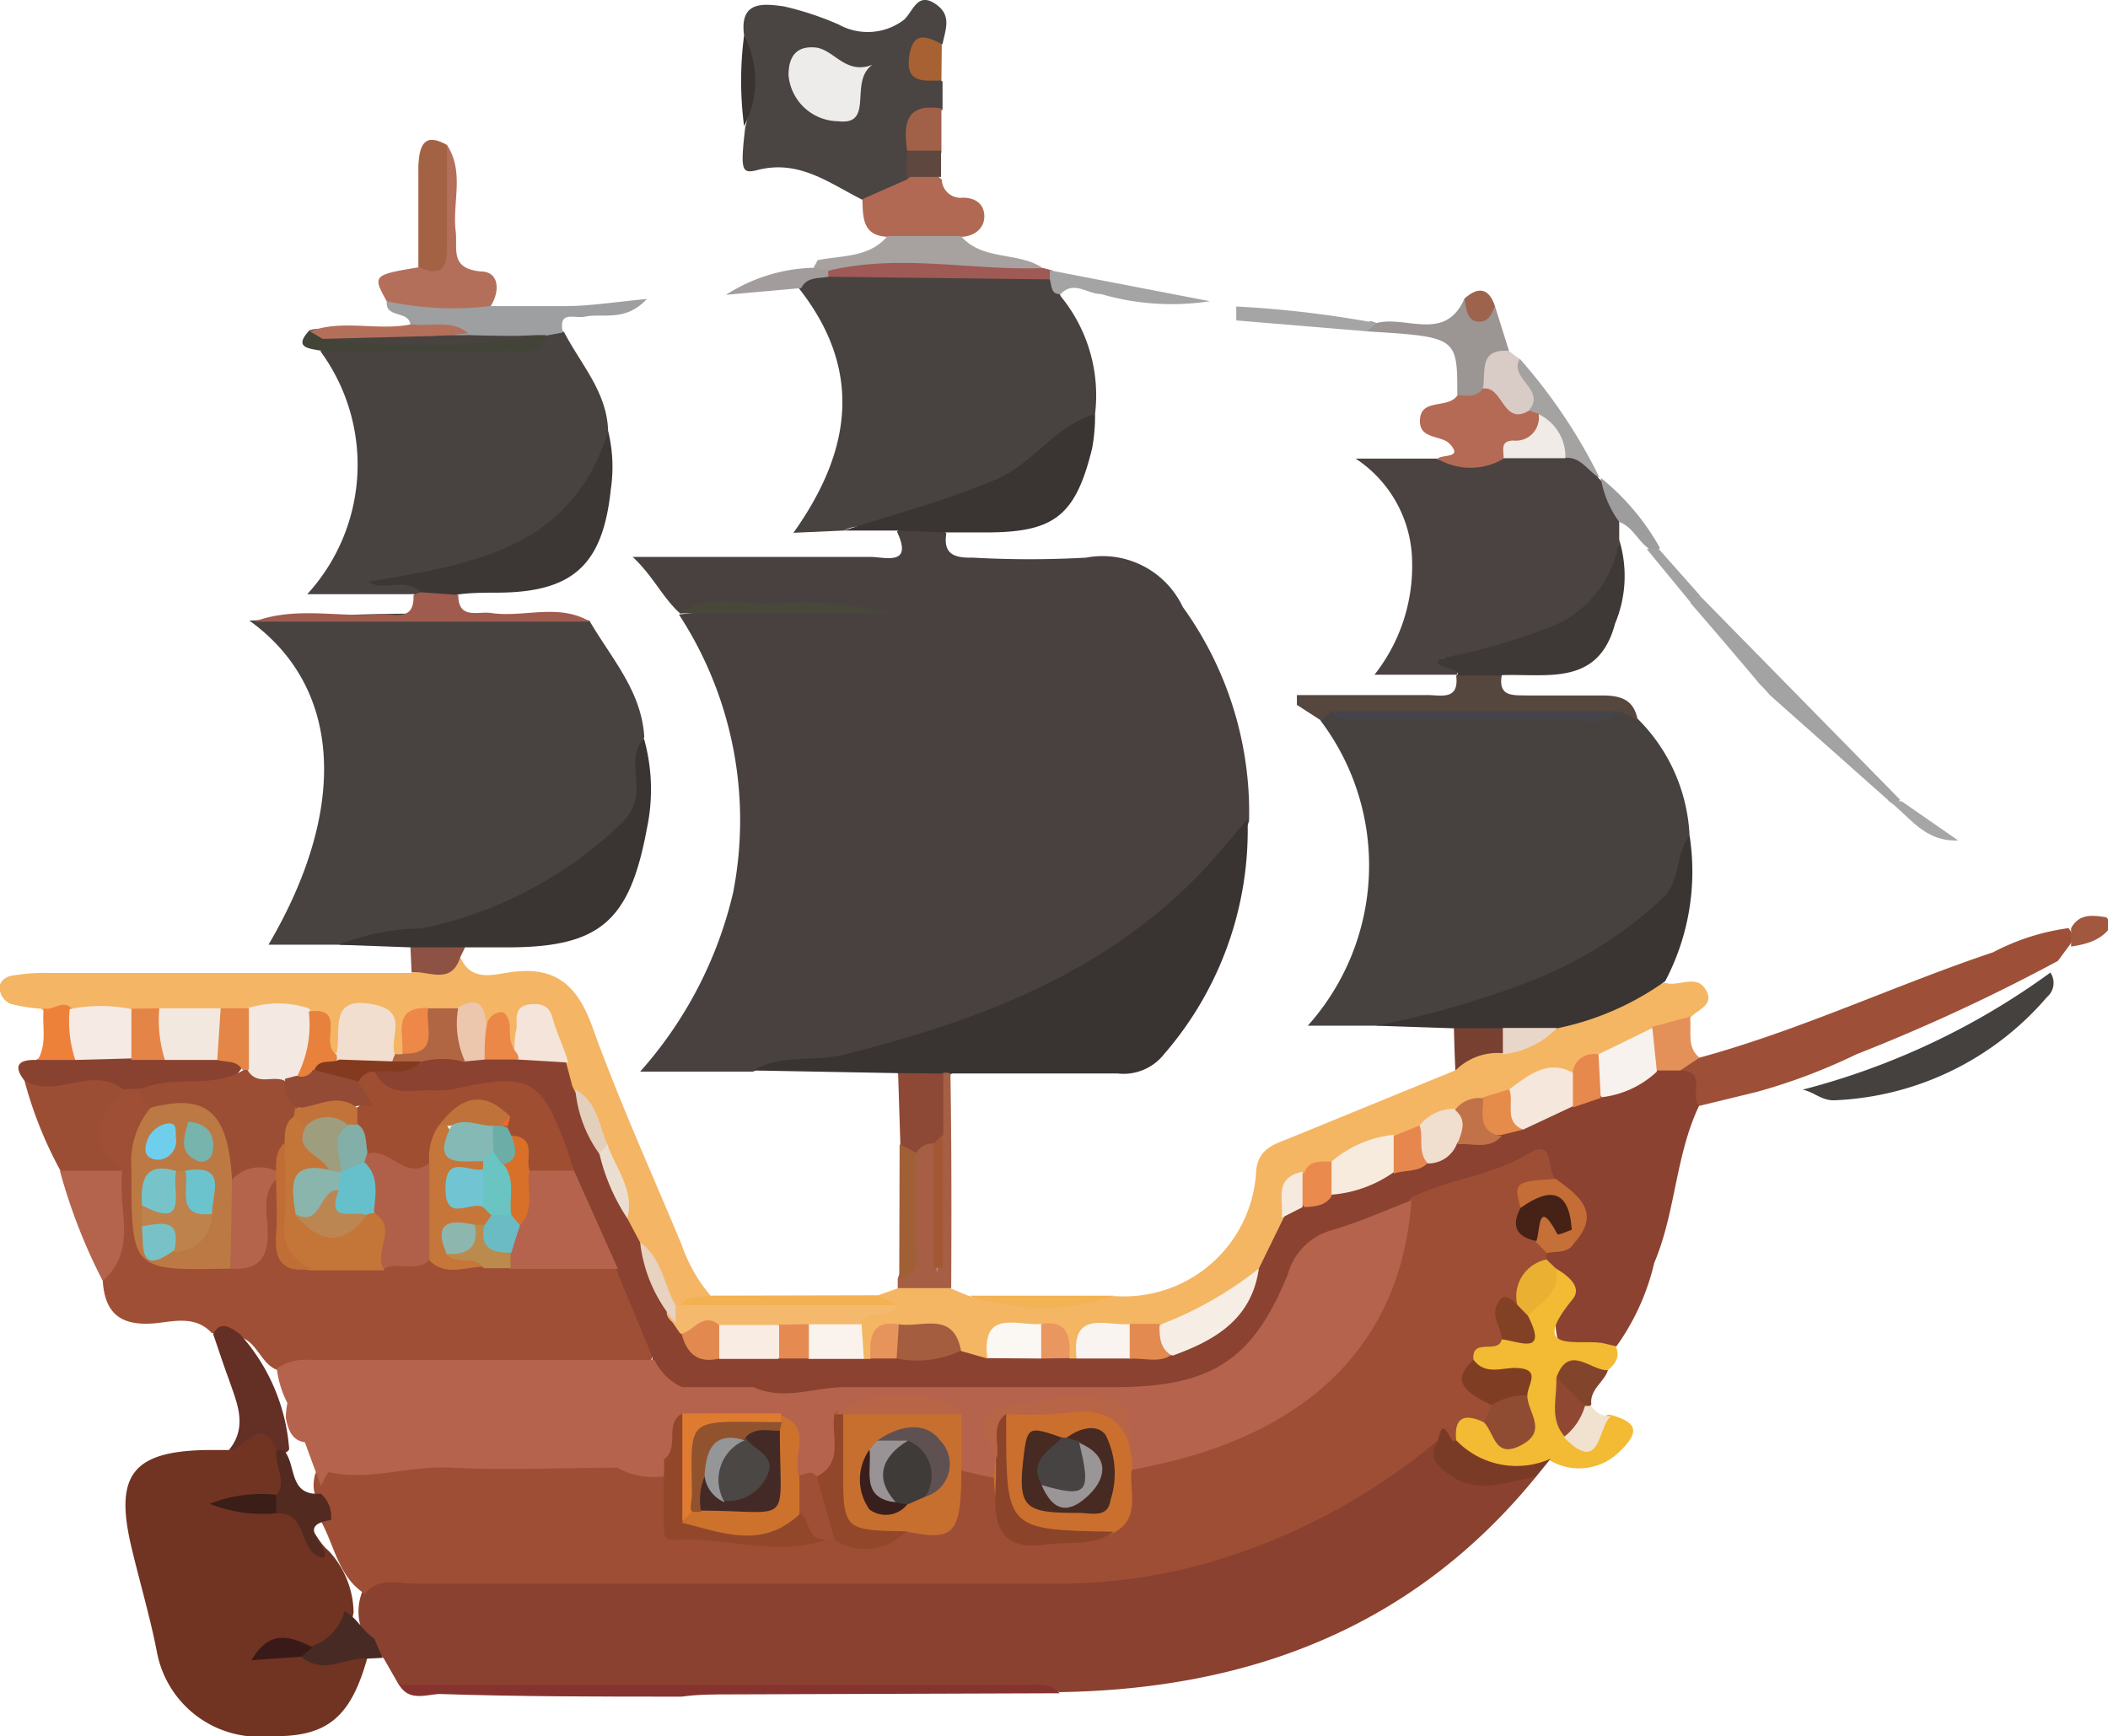 <svg xmlns="http://www.w3.org/2000/svg" viewBox="0 0 55.98 46.11"><defs><style>.cls-1{fill:#8a412f;}.cls-2{fill:#484240;}.cls-3{fill:#9f4f35;}.cls-4{fill:#713322;}.cls-5{fill:#f4b564;}.cls-6{fill:#3a3533;}.cls-7{fill:#86332f;}.cls-8{fill:#9c4e35;}.cls-9{fill:#b4634d;}.cls-10{fill:#894230;}.cls-11{fill:#642f25;}.cls-12{fill:#472a24;}.cls-13{fill:#ee8139;}.cls-14{fill:#8e5244;}.cls-15{fill:#484140;}.cls-16{fill:#474240;}.cls-17{fill:#8b4230;}.cls-18{fill:#4a4341;}.cls-19{fill:#393331;}.cls-20{fill:#f4b663;}.cls-21{fill:#4a4442;}.cls-22{fill:#3a3432;}.cls-23{fill:#9d5037;}.cls-24{fill:#f3ba33;}.cls-25{fill:#3e3836;}.cls-26{fill:#45413f;}.cls-27{fill:#56473e;}.cls-28{fill:#b46a54;}.cls-29{fill:#b16954;}.cls-30{fill:#a65f45;}.cls-31{fill:#a7a29f;}.cls-32{fill:#9b9594;}.cls-33{fill:#a3a3a3;}.cls-34{fill:#7a3b26;}.cls-35{fill:#9f5a56;}.cls-36{fill:#a4a4a4;}.cls-37{fill:#a6a5a6;}.cls-38{fill:#d9cbc5;}.cls-39{fill:#a5a3a1;}.cls-40{fill:#e39059;}.cls-41{fill:#a16048;}.cls-42{fill:#82452c;}.cls-43{fill:#a76132;}.cls-44{fill:#784031;}.cls-45{fill:#f2b354;}.cls-46{fill:#f1e2cf;}.cls-47{fill:#9e9d9d;}.cls-48{fill:#5d473f;}.cls-49{fill:#a1583f;}.cls-50{fill:#a6a6a6;}.cls-51{fill:#a2a2a2;}.cls-52{fill:#9e634c;}.cls-53{fill:#393431;}.cls-54{fill:#3c3735;}.cls-55{fill:#b46f5a;}.cls-56{fill:#9e9fa0;}.cls-57{fill:#9f5c4e;}.cls-58{fill:#a46244;}.cls-59{fill:#8d4836;}.cls-60{fill:#424437;}.cls-61{fill:#a15f36;}.cls-62{fill:#f2b251;}.cls-63{fill:#a29d9c;}.cls-64{fill:#9e4e35;}.cls-65{fill:#b5634d;}.cls-66{fill:#bd7943;}.cls-67{fill:#c47538;}.cls-68{fill:#b06048;}.cls-69{fill:#b4644b;}.cls-70{fill:#c67638;}.cls-71{fill:#c16e36;}.cls-72{fill:#bb8a4d;}.cls-73{fill:#522a20;}.cls-74{fill:#391a18;}.cls-75{fill:#3a1e17;}.cls-76{fill:#f3e8e2;}.cls-77{fill:#f4b96c;}.cls-78{fill:#f5eae4;}.cls-79{fill:#f2decf;}.cls-80{fill:#f3e8e0;}.cls-81{fill:#f4e4d9;}.cls-82{fill:#b06643;}.cls-83{fill:#e48647;}.cls-84{fill:#e48446;}.cls-85{fill:#ecc7ae;}.cls-86{fill:#e8813c;}.cls-87{fill:#ec8847;}.cls-88{fill:#ed8849;}.cls-89{fill:#e8d2c0;}.cls-90{fill:#eaded1;}.cls-91{fill:#e3d0bc;}.cls-92{fill:#474839;}.cls-93{fill:#444449;}.cls-94{fill:#9f4e32;}.cls-95{fill:#f6eee5;}.cls-96{fill:#f5e7db;}.cls-97{fill:#f7f2ee;}.cls-98{fill:#f7ebde;}.cls-99{fill:#f9ece3;}.cls-100{fill:#a45d3f;}.cls-101{fill:#fbf8f3;}.cls-102{fill:#faf3ed;}.cls-103{fill:#f9f4ef;}.cls-104{fill:#f0dece;}.cls-105{fill:#c46d36;}.cls-106{fill:#eab032;}.cls-107{fill:#e7884c;}.cls-108{fill:#e68c4b;}.cls-109{fill:#ea8b4d;}.cls-110{fill:#e6874e;}.cls-111{fill:#c17248;}.cls-112{fill:#e28a50;}.cls-113{fill:#e28950;}.cls-114{fill:#833a1f;}.cls-115{fill:#e7945c;}.cls-116{fill:#e99661;}.cls-117{fill:#e58b51;}.cls-118{fill:#f6eadf;}.cls-119{fill:#c47038;}.cls-120{fill:#f0ebe6;}.cls-121{fill:#e8d7c8;}.cls-122{fill:#edeceb;}.cls-123{fill:#7f3e24;}.cls-124{fill:#904b33;}.cls-125{fill:#824124;}.cls-126{fill:#914832;}.cls-127{fill:#a35732;}.cls-128{fill:#c76f2f;}.cls-129{fill:#cb6f2e;}.cls-130{fill:#92472b;}.cls-131{fill:#8b432a;}.cls-132{fill:#452116;}.cls-133{fill:#a04f37;}.cls-134{fill:#cd722d;}.cls-135{fill:#b86447;}.cls-136{fill:#df7b30;}.cls-137{fill:#be824c;}.cls-138{fill:#76c4ca;}.cls-139{fill:#78c2c7;}.cls-140{fill:#6bc3ce;}.cls-141{fill:#6fceec;}.cls-142{fill:#76b4ad;}.cls-143{fill:#d87029;}.cls-144{fill:#6bbbc5;}.cls-145{fill:#934b36;}.cls-146{fill:#c17339;}.cls-147{fill:#65c0cb;}.cls-148{fill:#bc8652;}.cls-149{fill:#89b5ac;}.cls-150{fill:#9e9d7d;}.cls-151{fill:#82afa8;}.cls-152{fill:#84b9b6;}.cls-153{fill:#6ac4c1;}.cls-154{fill:#71c5d3;}.cls-155{fill:#bf733a;}.cls-156{fill:#8db6ae;}.cls-157{fill:#6cada7;}.cls-158{fill:#f2672a;}.cls-159{fill:#3f3b39;}.cls-160{fill:#5f5152;}.cls-161{fill:#9a9396;}.cls-162{fill:#381f1d;}.cls-163{fill:#472a21;}.cls-164{fill:#474342;}.cls-165{fill:#442a26;}.cls-166{fill:#91522e;}.cls-167{fill:#9a9597;}.cls-168{fill:#4a4745;}.cls-169{fill:#949698;}</style></defs><g id="Layer_2" data-name="Layer 2"><g id="Layer_1-2" data-name="Layer 1"><path class="cls-1" d="M40.79,39.22c-3.26,4-7.6,5.64-12.65,5.72a3,3,0,0,0-1.29-.1H11.9a3.36,3.36,0,0,1-1.3-.08l-.4-.7c-.16-.2-.42-.31-.51-.58a1.45,1.45,0,0,1,0-1.36,2.43,2.43,0,0,1,1.83-.37c5.06,0,10.12,0,15.17,0,3.95,0,7.59-.77,10.69-3.36a1.41,1.41,0,0,1,.42-.22c.15,0,.35-.07.43.09a1.61,1.61,0,0,0,2.18.79A.39.39,0,0,1,40.79,39.22Z"/><path class="cls-2" d="M6.62,16.48h.11a54.22,54.22,0,0,1,8.92,0c.58,1,1.39,1.87,1.46,3.1a.34.34,0,0,0-.05.11c.5,2.17-1,3.07-2.5,4A11.46,11.46,0,0,1,9,25.09H7.13C9.27,21.45,9.07,18.24,6.62,16.48Z"/><path class="cls-3" d="M5.62,35.4c-.42-.46-1-.31-1.46-.26-.89.09-1.37-.2-1.43-1.11a8.86,8.86,0,0,0,.17-2.62c-.75-1.62-.75-1.68.4-2.64a.65.65,0,0,1,.52.13.89.89,0,0,1,.27.69,4.62,4.62,0,0,0-.27,1.61c0,2.5-.25,2.19,2.21,2.18.67,0,.66-.52.74-1s-.08-1,.55-1.13c.38.34.3.8.32,1.23s0,.83.58.87,1.22-.08,1.83,0,1,0,1.48,0a7.29,7.29,0,0,0,1.4,0h.77a7.89,7.89,0,0,1,2.65.17c.56.83,1.55,1.52.87,2.74a17.06,17.06,0,0,1-3.91.16c-1.55,0-3.11,0-4.66,0-.37,0-.75,0-1.13,0-.59-.06-.64-.81-1.19-.92C6.09,35.53,5.86,35.44,5.62,35.4Z"/><path class="cls-4" d="M9.75,44.05c-.45,1.59-1.08,2.09-2.58,2.06a2.76,2.76,0,0,1-3-2.22C4,43,3.72,42.05,3.5,41.13c-.47-1.94,0-2.59,2-2.62l.59,0c.47-.61,1-1.1,1.42,0,.15.46.33.92-.14,1.32a1.23,1.23,0,0,1-.6.14h.58c.82,0,.91.83,1.38,1.22a2.45,2.45,0,0,1,.66,1.63c-.1.57-.35,1-1,1.09a2.74,2.74,0,0,0-1-.11,5.11,5.11,0,0,1,.55,0C8.52,44.23,9.21,43.6,9.75,44.05Z"/><path class="cls-5" d="M12.22,25.41c.28.68.89.47,1.34.41,1.2-.17,1.77.35,2.17,1.45.72,2,1.58,3.88,2.38,5.81a4.18,4.18,0,0,0,.76,1.33,1,1,0,0,1-.74.38.6.6,0,0,1-.32-.07c-.45-.5-.64-1.16-1.06-1.68a3.06,3.06,0,0,1-.32-.77,6.54,6.54,0,0,0-.53-1.73A6.15,6.15,0,0,0,15.09,29c-.12-.25-.19-.51-.29-.77s-.15-.83-.53-1.13c-.35.21-.14.67-.41.91-.6.17-.5-.74-1-.66A.88.88,0,0,0,12,27l-.61.06c-.58.05-.41.67-.71.92a.44.44,0,0,1-.32,0,1.28,1.28,0,0,1-.17-.3c-.11-.29.06-.79-.49-.76s-.42.39-.5.68a1,1,0,0,1-.15.31c-.37.22-.44-.1-.54-.33s-.11-.53-.45-.58a6.12,6.12,0,0,0-1.6,0,5.51,5.51,0,0,1-.71.06H4.27c-.25,0-.51,0-.76,0A5.33,5.33,0,0,1,2,27c-.25-.3-.65.06-.91-.21a4.41,4.41,0,0,1-.81-.13A.48.48,0,0,1,0,26.32c-.06-.23.13-.38.33-.41a5,5,0,0,1,.94-.07l9.65,0A2.44,2.44,0,0,1,12.22,25.41Z"/><path class="cls-6" d="M9,25.09a6,6,0,0,1,2.18-.43,10.71,10.71,0,0,0,5.37-2.84,1.23,1.23,0,0,0,.35-.95c0-.42-.15-.88.2-1.26A5,5,0,0,1,17.18,22c-.46,2.49-1.26,3.17-3.76,3.16l-1.07,0a1.28,1.28,0,0,1-1.45,0Z"/><path class="cls-7" d="M10.6,44.75l16.66,0c.31,0,.64-.06.88.22L19.4,45c-.44,0-.87,0-1.3.06-2.14,0-4.28,0-6.42-.07C11.32,45,10.87,45.2,10.6,44.75Z"/><path class="cls-8" d="M3.27,28.93c-.65.72-1,1.44,0,2.17a2,2,0,0,1-1.66,0A10.71,10.71,0,0,1,.65,28.7a5.88,5.88,0,0,1,1.86-.25C2.82,28.42,3.27,28.38,3.27,28.93Z"/><path class="cls-9" d="M1.59,31.09H3.25c-.14,1,.43,2.09-.52,2.93A14.79,14.79,0,0,1,1.59,31.09Z"/><path class="cls-10" d="M3.27,28.93c-.82-.65-1.78.27-2.62-.23-.32-.41-.14-.56.31-.55a2.25,2.25,0,0,1,1.14-.26c.46,0,.91,0,1.37,0s.65,0,1,0a11.42,11.42,0,0,1,1.17,0c.33,0,.66.07.81.43-.7,1.08-1.72.7-2.69.59Z"/><path class="cls-11" d="M7.34,38.51c-.4-1-.84,0-1.26,0,.51-.63.21-1.25,0-1.87-.15-.4-.28-.81-.42-1.21.21-.38.46-.17.71,0a5.13,5.13,0,0,1,1.31,3.06A.2.2,0,0,1,7.34,38.51Z"/><path class="cls-12" d="M9.75,44.05C9.18,44,8.6,44.5,8,44a.31.31,0,0,1,.26-.27,1.36,1.36,0,0,0,.89-.94c.33.17.48.53.79.73l.22.51Z"/><path class="cls-13" d="M2,28.15H1c.26-.43.11-.91.16-1.37.25.08.5-.25.74,0A1.25,1.25,0,0,1,2,28.15Z"/><path class="cls-14" d="M10.9,25.16l1.45,0-.13.27c-.24.74-.83.35-1.29.39Z"/><path class="cls-15" d="M18.06,16.29c-.46-.41-.72-1-1.26-1.5,2.1,0,4.21,0,6.31,0,.38,0,1.15.26.71-.67a.87.87,0,0,1,1.31.05c-.09.57.24.65.71.64a26.87,26.87,0,0,0,3,0,2.36,2.36,0,0,1,2.57,1.31,9.32,9.32,0,0,1,1.76,5.69,5.59,5.59,0,0,1-2.59,3,17,17,0,0,1-10,3.55,1,1,0,0,0-.58.1H17a10.85,10.85,0,0,0,2.47-4.76,10,10,0,0,0-1.44-7.38,24.33,24.33,0,0,1,4.39-.11A25.3,25.3,0,0,0,18.06,16.29Z"/><path class="cls-16" d="M36.53,27.24h-1.8a6.38,6.38,0,0,0,.34-8.1c0-.29.16-.35.39-.37,2.44,0,4.89.05,7.33,0,.32-.05.52.16.72.34a4.67,4.67,0,0,1,1.36,3.14,3.42,3.42,0,0,1-2,3.08A13.19,13.19,0,0,1,36.53,27.24Z"/><path class="cls-17" d="M16.66,32.36,17,33c.38.62.48,1.39,1,1.92a1.3,1.3,0,0,1,.32.34,1,1,0,0,0,1,.52h4.55a8,8,0,0,0,1.61-.14,3.41,3.41,0,0,1,.9.11c.42,0,.84,0,1.26,0H30a3.56,3.56,0,0,0,1.17-.11,3,3,0,0,0,2.06-2A3.79,3.79,0,0,1,34,32.21a2,2,0,0,1,.58-.32c.25-.1.5-.18.75-.29.54-.24,1.1-.42,1.64-.67.3-.11.62-.14.91-.27s.54-.32.84-.45.73-.13,1.08-.25.51-.15.75-.25.76-.38,1.16-.52l.76-.26c.52-.15,1-.44,1.49-.64a1.51,1.51,0,0,1,.67-.08c.76.13.73.6.49,1.16-.63,1.32-.62,2.83-1.19,4.17a6.24,6.24,0,0,1-1,2.21c-1.42.43-1.8.12-1.54-1.27a.7.7,0,0,0-.15-.55A1.75,1.75,0,0,1,41,33.5a.52.52,0,0,1,0-.3c.19-.18.46-.24.63-.44.38-.66-.25-.94-.51-1.36s-.39-.46-.83-.28c-1,.39-2,.67-3,1.1a4.61,4.61,0,0,0-3.4,2.8c-.74,1.73-2.47,2.09-4.21,2.12-2.3,0-4.6,0-6.9,0a9.59,9.59,0,0,1-2.83,0c-.6,0-1.2,0-1.79-.09s-.91-.35-.83-1l-1-2.42c-.94-.61-.89-1.77-1.45-2.58-.94-2.05-.93-2-3.29-1.91-.65,0-1.5.31-1.76-.72.27-.41.8-.17,1.13-.44a2.67,2.67,0,0,1,1.4-.15l.55,0c.32,0,.61.25.94.1a1.16,1.16,0,0,1,1.16.2l.19.72c.28.55.5,1.12.76,1.68A13.33,13.33,0,0,1,16.66,32.36Z"/><path class="cls-2" d="M22.41,14.09l-1.34.06c1.59-2.23,1.82-4.37.14-6.5,0-.58.56-.29.82-.47a22.57,22.57,0,0,1,5.63.09c.38,0,.39.35.51.6A4.15,4.15,0,0,1,29.08,11,8.19,8.19,0,0,1,23,14,.88.88,0,0,0,22.41,14.09Z"/><path class="cls-18" d="M43,13.86v.48a3.42,3.42,0,0,1-3.42,3.13c-.4,0-.82.26-1.28,0,.17.16.54.09.39.45H36.5a4.65,4.65,0,0,0,1-3A3.32,3.32,0,0,0,36,12.18h2.15c.63.27,1.17-.21,1.76-.22a5.24,5.24,0,0,1,1.53-.06,1.3,1.3,0,0,1,1,.79h0A1.66,1.66,0,0,1,43,13.86Z"/><path class="cls-19" d="M20,28.43c.75-.44,1.6-.22,2.41-.42,3.5-.88,6.81-2.1,9.4-4.75.47-.47.88-1,1.32-1.5A9.08,9.08,0,0,1,30.91,28a1.37,1.37,0,0,1-1.23.51c-1.47,0-2.93,0-4.4,0a2.21,2.21,0,0,1-.34.18,1.29,1.29,0,0,1-1.11-.19Z"/><path class="cls-20" d="M34.09,32.34l-.66,1.35a3.88,3.88,0,0,1-2.65,1.7,3.82,3.82,0,0,1-.68.07,1.56,1.56,0,0,0-1.51.62l-.09,0-.09,0c-.28-.2-.38-.64-.84-.6a1.37,1.37,0,0,0-1.35.6l-.7-.2a1.9,1.9,0,0,0-1.65-.41c-.42,0-.49.44-.76.62l-.08,0-.09,0a.7.7,0,0,1-.29-.74c.05-.39.33-.56.64-.7a.39.39,0,0,0,0-.24l.54-.19a1,1,0,0,1,1.42,0l.48.2a10.44,10.44,0,0,0,3.86,0,3.51,3.51,0,0,0,3.77-3.35c.07-.57.48-.68.88-.84l4.4-1.8a1.06,1.06,0,0,1,1.08-.75,3.6,3.6,0,0,0,1.58-.58,18.62,18.62,0,0,1,2.91-1c.37.13.9-.29,1.13.27.15.37-.33.46-.48.7a1.69,1.69,0,0,1-.81.53c-.49.18-1,.4-1.47.57a3.85,3.85,0,0,0-.81.41,4.83,4.83,0,0,0-1.6.55,4.11,4.11,0,0,1-.73.29,4.79,4.79,0,0,0-.74.21,8.52,8.52,0,0,0-1,.47,5.16,5.16,0,0,1-.73.31,13.18,13.18,0,0,0-1.6.67,2.56,2.56,0,0,0-.72.25C34.35,31.56,34.3,32,34.09,32.34Z"/><path class="cls-21" d="M19.76.94C19.63,0,20.3.1,20.82.17a8.21,8.21,0,0,1,1.45.48A1.59,1.59,0,0,0,24,.53c.25-.22.35-.74.82-.44s.29.68.21,1.08c-.68.32-.4.64,0,1l0,.74a1.22,1.22,0,0,0-.62,1.27,1.85,1.85,0,0,1-.13.7,1,1,0,0,1-1.35.44c-.89-.44-1.7-1.1-2.83-.8-.41.1-.44,0-.31-1.14A4.39,4.39,0,0,0,19.76.94Z"/><path class="cls-22" d="M44.22,26.06a7.53,7.53,0,0,1-2.87,1.25,6.24,6.24,0,0,1-1.48.28,1.92,1.92,0,0,1-1.26-.28l-2.08-.07A24.06,24.06,0,0,0,40.79,26a10.94,10.94,0,0,0,3.42-2.2c.44-.51.28-1.14.66-1.6A6.24,6.24,0,0,1,44.22,26.06Z"/><path class="cls-23" d="M45.13,29.37c-.28-.26.23-.93-.51-.94,0-.39.26-.35.51-.34,2.68-.73,5.18-1.92,7.8-2.8a6,6,0,0,1,2-.64.35.35,0,0,1,0,.49l-.28.38A49.31,49.31,0,0,1,49.3,28a15.57,15.57,0,0,1-2.65,1Z"/><path class="cls-24" d="M41.32,33.69c.32.19.71.49.44.82-1.19,1.45.14,1.05.8,1.16l.34.08c.14.27,0,.47-.2.64s-.86-.15-1.06.39a1.84,1.84,0,0,0,.11,1.09c.53.52.66-.31,1-.3.65.18.88.4.24,1a1.52,1.52,0,0,1-1.84.21c-1.39.64-1.7.58-2.62-.47-.05-.65.23-.9.87-.71.28.1.42.57.75.43s.14-.61.16-.93c-.11-.78-1.11-.2-1.31-.85s.38-.67.79-.76a.69.69,0,0,0,.65-.65A6.06,6.06,0,0,1,41.32,33.69Z"/><path class="cls-22" d="M22.41,14.09c1.36-.44,2.73-.8,4.05-1.36,1-.43,1.57-1.44,2.62-1.73a4.7,4.7,0,0,1-.08.92c-.44,1.78-1,2.22-2.81,2.22l-1.06,0-1.31-.05Z"/><path class="cls-25" d="M38.67,17.94c.34-.19-1.26-.28,0-.54a16.39,16.39,0,0,0,2.56-.77A2.92,2.92,0,0,0,43,14.34a3.26,3.26,0,0,1-.11,2.22c-.44,1.67-1.8,1.33-3,1.37a.89.89,0,0,1-1.21,0Z"/><path class="cls-26" d="M47.87,28.94a19.42,19.42,0,0,0,6.58-3.11.49.49,0,0,1-.09.65,7.85,7.85,0,0,1-5.61,2.74C48.39,29.25,48.18,29,47.87,28.94Z"/><path class="cls-27" d="M38.67,17.94h1.21c-.1.58.32.52.67.53.67,0,1.35,0,2,0,.51,0,.84.12.94.65L43,18.89a52.79,52.79,0,0,1-7.65,0l-.26.25-.65-.42,0-.26c1.14,0,2.29,0,3.44,0C38.23,18.45,38.76,18.63,38.67,17.94Z"/><path class="cls-28" d="M39.93,12.18a1.71,1.71,0,0,1-1.76,0c.14-.12.71,0,.31-.41-.24-.22-.82-.1-.77-.65s.76-.25,1-.63a1.44,1.44,0,0,1,.73-.36c.56-.05.77.55,1.24.66a.88.88,0,0,1,.25.22C41.13,11.86,40.3,11.82,39.93,12.18Z"/><path class="cls-29" d="M22.9,5.29l1.18-.52a.67.67,0,0,1,.93,0,.5.5,0,0,0,.56.48c.31,0,.56.15.57.48s-.26.55-.62.56a1.79,1.79,0,0,1-1.95,0C22.89,6.26,22.92,5.76,22.9,5.29Z"/><path class="cls-30" d="M25.26,34.21H23.84l0-.26c.48-1.1,0-2.28.29-3.4.18-.29.4-.38.7-.15.1,1.14,0,2.28.05,3.41a25.8,25.8,0,0,0-.1-3.62,1.67,1.67,0,0,1,.23-1.68.31.31,0,0,1,.23,0C25.27,30.41,25.27,32.31,25.26,34.21Z"/><path class="cls-31" d="M23.57,6.27h1.95c.57.66,1.5.41,2.16.84-.3.3-.68.18-1,.15a35.1,35.1,0,0,0-4.7,0,.4.4,0,0,1-.37-.17,1,1,0,0,0,.1-.18C22.35,6.78,23.08,6.85,23.57,6.27Z"/><path class="cls-32" d="M39.38,10.32c-.18.24-.43.2-.68.17,0-1.54,0-1.54-2.4-1.69,0-.21,0-.34.25-.22.79-.21,1.83.52,2.34-.65a.86.86,0,0,0,.81.2l.37,1.18A8.58,8.58,0,0,1,39.38,10.32Z"/><path class="cls-33" d="M47,18.46a3.45,3.45,0,0,0-.26-.28c-.61-.73-1.23-1.45-1.85-2.17a.35.35,0,0,1,.21-.23l5.36,5.46a.2.2,0,0,1-.33,0Z"/><path class="cls-34" d="M38.67,38.25a2.22,2.22,0,0,0,2.51.49l-.39.48c-.8.13-1.58.52-2.39-.12-.38-.29-.4-.5-.21-.84-.13-.18-.14-.4.08-.45S38.52,38.12,38.67,38.25Z"/><path class="cls-35" d="M22,7.19c1.9-.46,3.81,0,5.71-.07l.23.06a.14.14,0,0,1,0,.24l-5.95-.07c-.06-.06-.08-.1,0-.13A.11.11,0,0,1,22,7.19Z"/><path class="cls-36" d="M27.88,7.42l0-.24L32.13,8a6.7,6.7,0,0,1-2.89-.19c-.36,0-.73-.37-1.07,0C27.91,7.83,27.93,7.6,27.88,7.42Z"/><path class="cls-37" d="M36.55,8.58l-.25.22-3.47-.29,0-.37A28.64,28.64,0,0,1,36.55,8.58Z"/><path class="cls-38" d="M39.38,10.32c.08-.44-.12-1.07.69-1l.29.22c0,.46.86.79.24,1.37C39.9,11.32,39.92,10.24,39.38,10.32Z"/><path class="cls-39" d="M40.6,10.9c.48-.55-.55-.85-.24-1.37a14.33,14.33,0,0,1,2.12,3.16c-.31-.17-.49-.56-.91-.53-.4-.3-.48-.78-.71-1.17Z"/><path class="cls-40" d="M45.13,28.09l-.51.34-.65,0c-.4-.36-.27-.76-.09-1.16l1-.27C44.93,27.39,44.78,27.8,45.13,28.09Z"/><path class="cls-41" d="M24.09,4C24,3.37,24,2.72,25,2.88c0,.39,0,.78,0,1.18A.62.62,0,0,1,24.09,4Z"/><path class="cls-42" d="M41.33,36.59c.33-.92.91-.18,1.37-.2-.1.32-.49.51-.44.91a.32.32,0,0,1-.27.13C41.53,37.34,41.55,36.87,41.33,36.59Z"/><path class="cls-43" d="M25,2.14c-.44,0-.95.09-.86-.61s.43-.59.87-.36Z"/><path class="cls-44" d="M38.61,27.31h1.3a.5.5,0,0,1,0,.66,1.59,1.59,0,0,0-1.26.46C38.63,28.05,38.62,27.68,38.61,27.31Z"/><path class="cls-45" d="M29.6,34.41a5.94,5.94,0,0,1-3.86,0Z"/><path class="cls-46" d="M42.09,37.34l.17,0a.57.57,0,0,0,.52.27c-.36.3-.26,1.56-1.23.58A.78.78,0,0,1,42.09,37.34Z"/><path class="cls-47" d="M43,13.86a2.71,2.71,0,0,1-.49-1.17,6.38,6.38,0,0,1,1.57,1.86.2.2,0,0,1-.32,0C43.48,14.34,43.36,14,43,13.86Z"/><path class="cls-48" d="M24.09,4l.9,0,0,.7h-.93Z"/><path class="cls-49" d="M55,25.14l0-.49c.22-.4.58-.34.93-.29a.32.32,0,0,1,.11.27C55.77,25,55.36,25.08,55,25.14Z"/><path class="cls-50" d="M50.17,21.28l.33,0L52,22.32C51.1,22.36,50.72,21.69,50.17,21.28Z"/><path class="cls-51" d="M43.73,14.58l.32,0,1.09,1.23-.21.23Z"/><path class="cls-52" d="M39.7,8.13c-.09.2-.16.44-.46.41s-.3-.37-.35-.61C39.26,7.6,39.54,7.65,39.7,8.13Z"/><path class="cls-53" d="M19.76.94a2.6,2.6,0,0,1,0,2.41A9.26,9.26,0,0,1,19.76.94Z"/><path class="cls-2" d="M11,15.78H8.16a5.09,5.09,0,0,0,.35-6.45C9,8.86,9.55,9,10.09,9c1.42-.11,2.87.23,4.27-.23a.71.71,0,0,1,.62.05c.45.87,1.16,1.61,1.17,2.67.15,1.57-.85,2.36-2,3s-2.62,1.38-4.2.87c.44.16.93-.15,1.3.28C11.18,15.79,11.1,15.84,11,15.78Z"/><path class="cls-54" d="M11.17,15.73c-.41-.42-1,0-1.38-.28,2.64-.46,5.37-.8,6.36-4A4,4,0,0,1,16.22,13c-.21,2-1,2.73-3,2.74-.36,0-.71,0-1.07.05C11.81,16,11.47,16.09,11.17,15.73Z"/><path class="cls-55" d="M11.87,3.85c.47.72.14,1.53.23,2.28.06.48-.17,1,.67,1.08.48,0,.52.51.26.92A2.62,2.62,0,0,1,10.27,8c-.38-.68-.37-.7.84-.9.64-.27.38-.86.45-1.32C11.65,5.13,11.38,4.43,11.87,3.85Z"/><path class="cls-56" d="M10.27,8A8.27,8.27,0,0,0,13,8.13c.67,0,1.34,0,2,0s1.33-.11,2.18-.19c-.58.62-1.16.37-1.65.47-.26.06-.72-.18-.58.42l-.48.09a1.19,1.19,0,0,1-.35.15,12.92,12.92,0,0,1-1.76,0c-.48-.18-1.06,0-1.46-.44C10.86,8.23,10.23,8.47,10.27,8Z"/><path class="cls-57" d="M11.17,15.73l1,.07c0,.66.51.43.87.48.87.13,1.79-.27,2.63.23l-8.92,0c1.11-.42,2.26-.1,3.39-.2.35,0,.87.19.84-.5A.65.65,0,0,1,11.17,15.73Z"/><path class="cls-58" d="M11.87,3.85c0,.87,0,1.73,0,2.59,0,.49,0,1-.76.65,0-.9,0-1.8,0-2.7C11.14,3.88,11.25,3.5,11.87,3.85Z"/><path class="cls-59" d="M25.05,28.51l0,1.63a.63.63,0,0,1-.23.23.5.5,0,0,0-.48.24c-.26.15-.33-.06-.43-.22l-.06-1.89Z"/><path class="cls-60" d="M14.24,8.9h.26c-.13.58-.6.41-1,.41-1.67,0-3.35,0-5,0-.32-.06-.7-.08-.29-.53a.53.53,0,0,1,.41,0C10.5,8.78,12.37,9,14.24,8.9Z"/><path class="cls-61" d="M23.89,30.39l.43.22c0,.81,0,1.62,0,2.43,0,.36.13.81-.44.91Z"/><path class="cls-62" d="M23.3,34.4l.54.27a16.2,16.2,0,0,1-4.76.33,1.17,1.17,0,0,1-1-.34c.18-.28.5-.19.76-.25Z"/><path class="cls-63" d="M22,7.19a.42.42,0,0,0,0,.16c-.26.05-.58,0-.72.3l-2,.18a4.49,4.49,0,0,1,2.4-.72Z"/><path class="cls-55" d="M8.57,9,8.23,8.8c.88-.33,1.81,0,2.7-.19.5.08,1.05-.14,1.5.24A27.61,27.61,0,0,1,8.57,9Z"/><path class="cls-64" d="M38.67,38.25c-.16.21-.32-.79-.48,0a16.78,16.78,0,0,1-6.34,3.32,14.82,14.82,0,0,1-3.62.49c-5.73,0-11.46,0-17.2,0-.45,0-1-.18-1.34.27-.69-.44-.8-1.25-1.15-1.9a7.06,7.06,0,0,1-.21-.91,1.07,1.07,0,0,1,.05-.4c.63-.69,1.5-.42,2.24-.46a33,33,0,0,1,5.71.06,3.8,3.8,0,0,1,1.27.34c.5.38,0,1.28.54,1.44a6.18,6.18,0,0,0,2.35.21c.44,0,.87.06,1.3,0h.33a3.13,3.13,0,0,0,2-.22c.69,0,1.11-.28,1.12-1a.73.73,0,0,1,.3-.6.94.94,0,0,1,1,.27c.47.38-.16,1.2.47,1.41a3.41,3.41,0,0,0,2.39-.15c.55-.36.25-1.06.61-1.49a3.88,3.88,0,0,1,1.75-.7A6.92,6.92,0,0,0,37,32.9a3.4,3.4,0,0,1,.47-1.09c1-.5,2.14-.58,3.12-1.17.71-.43.47.44.72.67-.18.34-.8.24-.79.77a.89.89,0,0,0,.35.78.67.67,0,0,1,.2.42.91.91,0,0,0,0,.17c-.14.43-.44.78-.62,1.19-.66,0-.25.7-.57.93-.08.41-.81-.06-.75.54-.25.58.34.78.54,1.15s0,.41-.27.51C38.89,37.53,38.61,37.64,38.67,38.25Z"/><path class="cls-65" d="M17.61,39.21A1.94,1.94,0,0,1,16.43,39a.71.71,0,0,1-.22-.27c-.51-1.55-.51-1.55-2.13-1.55-1.15,0-2.3.07-3.44,0A2.27,2.27,0,0,0,8.2,38.31c-.43,0-.54-.31-.61-.65a2.1,2.1,0,0,1,.7-1.54h9.09a1.55,1.55,0,0,0,.73.72,2.65,2.65,0,0,0,1.9,0c.81.37,1.62,0,2.43,0,2.38,0,4.76,0,7.14,0,2.58,0,3.69-.7,4.62-3a1.68,1.68,0,0,1,1.17-1.17c.72-.21,1.41-.52,2.11-.79-.24,3.52-2.39,5.9-6.26,6.9-.39.1-.77.18-1.16.26a.73.73,0,0,1-.2-.26c-.15-.45,0-1.08-.67-1.25a4.15,4.15,0,0,0-2.54.21c-.46.18-.08.7,0,1.07a.5.5,0,0,1-.17.46l-.9-.2c-.4-.31-.3-.75-.31-1.16a2.15,2.15,0,0,0-2.71-.06c-.13.54,0,1.2-.64,1.5-.26,0-.54.09-.78-.1-.36-.36.09-1.13-.64-1.3a13.34,13.34,0,0,0-2,0c-.44.15-.28.83-.8.9-.13,0-.13-.19-.24-.24,0,.16.1.25.2.35A.26.26,0,0,1,17.61,39.21Z"/><path class="cls-66" d="M6.14,33.69c-2.66.06-2.65.06-2.65-2.64A2.24,2.24,0,0,1,4,29.42a1.41,1.41,0,0,1,2.29.7,3.21,3.21,0,0,1,.17,1.15C6.33,32.07,6.56,32.92,6.14,33.69Z"/><path class="cls-65" d="M15.23,31.06l1.18,2.64H13.55a.55.55,0,0,1-.14-.48c.05-.29.14-.57.21-.86.17-.46,0-1,.46-1.4A1.13,1.13,0,0,1,15.23,31.06Z"/><path class="cls-8" d="M6.16,31.33c-.1-1.8-.67-2.3-2.16-1.91a.51.51,0,0,1-.26-.49c.85-.4,1.86,0,2.69-.49a.43.43,0,0,1,.29-.07,2,2,0,0,1,.9.26,1.72,1.72,0,0,1,.31.72.81.81,0,0,1,0,.31,6.93,6.93,0,0,1-.2.75,2.44,2.44,0,0,1-.34.71A2.18,2.18,0,0,1,6.16,31.33Z"/><path class="cls-67" d="M7.56,30.35c0-.26,0-.54.25-.7s.42,0,.56.22c0,.47.63.76.36,1.31-.35.2-.71.4-.56.92.44.62,1,.35,1.47.12a.75.75,0,0,1,.33,0c1,.38.39,1,.22,1.52H8.28c-.59-.06-.92-.31-.83-1A13.33,13.33,0,0,1,7.56,30.35Z"/><path class="cls-68" d="M10.19,33.7c-.28-.47.4-1.1-.26-1.49a2.3,2.3,0,0,1-.36-1.37.59.59,0,0,1,.17-.32,1.88,1.88,0,0,1,1.87.56,3.07,3.07,0,0,1-.21,2.39C11.05,33.81,10.57,33.49,10.19,33.7Z"/><path class="cls-69" d="M6.16,31.33a1,1,0,0,1,1.17-.23q.09.07.06.15s0,.07-.06.07c-.41.42-.21,1-.22,1.43,0,.67-.25,1-1,.94C6.14,32.9,6.15,32.12,6.16,31.33Z"/><path class="cls-70" d="M11.4,33.47V30.86a.64.64,0,0,1,.1-1,.46.46,0,0,1,.32-.07,2.09,2.09,0,0,0,1.06,1,.35.35,0,0,1,0,.3c-.18.21-.61.2-.63.48s.39.15.57.29a.63.63,0,0,1,.34.36.4.4,0,0,1-.24.41,1.21,1.21,0,0,1-.32.11c-.14.08-.42,0-.36.3s.65.17.62.6C12.36,33.64,11.83,33.91,11.4,33.47Z"/><path class="cls-71" d="M7.33,31.32a1.61,1.61,0,0,0,0-.22c0-.26,0-.55.23-.75,0,.7.06,1.4,0,2.09a1.1,1.1,0,0,0,.72,1.25c-.69.12-1-.13-.95-.87C7.37,32.32,7.34,31.82,7.33,31.32Z"/><path class="cls-65" d="M7.81,37.56a2.71,2.71,0,0,1-.46-1.22,1.42,1.42,0,0,1,.94-.22C8.43,36.7,7.81,37,7.81,37.56Z"/><path class="cls-72" d="M12.84,33.68c-.23-.37-.73-.06-1-.38.15-.36.52-.5.75-.77l.25,0a3.51,3.51,0,0,1,.72.72l0,.43Z"/><path class="cls-73" d="M7.52,38.5c.37.36.11,1.24,1,1.17a.8.8,0,0,1,.27.7c-1,.15,0,.69-.19,1-.7-.09-.4-1.25-1.25-1.17a.33.33,0,0,1,0-.49c.28-.4-.08-.8,0-1.19Z"/><path class="cls-74" d="M8.3,43.75,8,44l-1.32.09C7.15,43.27,7.71,43.45,8.3,43.75Z"/><path class="cls-75" d="M7.33,39.7c0,.16,0,.32,0,.49a3.88,3.88,0,0,1-1.76-.25A3.69,3.69,0,0,1,7.33,39.7Z"/><path class="cls-76" d="M7.57,28.71c-.3-.17-.75.15-1-.3a1.27,1.27,0,0,1,0-1.63,2.6,2.6,0,0,1,1.63,0,1.31,1.31,0,0,1-.3,1.9A.35.35,0,0,1,7.57,28.71Z"/><path class="cls-77" d="M18.11,34.66h5.73c-.2.4-.76.09-1,.49a1.88,1.88,0,0,1-1.34.32c-.26,0-.52,0-.78,0a6.4,6.4,0,0,1-1.45-.11c-.42-.34-.8.27-1.21.05l-.2-.29c-.19-.17-.22-.33,0-.46Z"/><path class="cls-78" d="M2,28.15a3.25,3.25,0,0,1-.15-1.35,4.12,4.12,0,0,1,1.64,0,.9.9,0,0,1,0,1.31Z"/><path class="cls-79" d="M8.93,28c.16-.59-.26-1.61,1.05-1.31.91.21.31.92.52,1.35a.26.26,0,0,1-.14.32c-.44,0-.89.32-1.33,0A.38.38,0,0,1,8.93,28Z"/><path class="cls-80" d="M5.77,28.15H4.38a.87.87,0,0,1-.15-1.37H5.86A.87.87,0,0,1,5.77,28.15Z"/><path class="cls-81" d="M15.09,28.22l-1.33-.08c-.06,0-.1-.07-.1-.12s0-.08,0-.08c0-.2,0-.39.05-.59s-.13-.64.39-.68.53.24.63.55S15,27.88,15.09,28.22Z"/><path class="cls-82" d="M10.42,28.19a.7.7,0,0,1,.08-.2.55.55,0,0,0,.18,0c.44-.29.37-.86.69-1.21h.8a1.5,1.5,0,0,1,.18,1.43,2.17,2.17,0,0,0-1.21,0A.59.59,0,0,1,10.42,28.19Z"/><path class="cls-83" d="M5.77,28.15l.09-1.37h.75v1.63a.57.57,0,0,1-.18,0C6.29,28.15,6,28.22,5.77,28.15Z"/><path class="cls-84" d="M4.23,26.78a3.53,3.53,0,0,0,.15,1.37l-.89,0V26.79Z"/><path class="cls-85" d="M12.35,28.19a2.42,2.42,0,0,1-.18-1.43c.58-.34.71,0,.75.5a.68.68,0,0,1-.05.88Z"/><path class="cls-86" d="M8.93,28a.26.26,0,0,1,0,.19c-.07.3-.35.37-.55.54s-.38.21-.54-.05a3,3,0,0,0,.36-1.82C9.24,26.73,8.47,27.71,8.93,28Z"/><path class="cls-87" d="M12.87,28.14c0-.29,0-.59.05-.88s.24-.36.38-.38.24.23.24.42,0,.45.16.64a.27.27,0,0,1,.07.2Z"/><path class="cls-88" d="M11.37,26.77c-.09.48.34,1.26-.69,1.21C10.75,27.49,10.38,26.74,11.37,26.77Z"/><path class="cls-89" d="M17.94,34.67c0,.15,0,.31,0,.46A3.92,3.92,0,0,1,17,33C17.58,33.41,17.63,34.12,17.94,34.67Z"/><path class="cls-90" d="M16.66,32.36a5.32,5.32,0,0,1-.74-1.71c-.12-.25,0-.29.21-.26C16.33,31,16.86,31.6,16.66,32.36Z"/><path class="cls-91" d="M16.13,30.39l-.21.26a3.44,3.44,0,0,1-.64-1.71C15.86,29.25,15.9,29.88,16.13,30.39Z"/><path class="cls-92" d="M18.06,16.29c.8-.56,1.7-.2,2.55-.26a9,9,0,0,1,3,.26Z"/><path class="cls-93" d="M35.33,18.89H43c-.39.41-.9.22-1.35.23-1.73,0-3.46,0-5.19,0C36.06,19.12,35.64,19.25,35.33,18.89Z"/><path class="cls-94" d="M11.65,29.89a1.53,1.53,0,0,0-.25,1c-.63.49-1.05-.43-1.64-.25-.28-.15-.34-.44-.43-.71a.72.72,0,0,1,.07-.48c.7-.29-.35-.57,0-.85.16-.23.34-.29.57-.11.37.7,1,.42,1.58.47a2.79,2.79,0,0,0,.7-.08c1.78-.37,2.11-.2,2.73,1.43.1.26.17.52.26.78l-1.17,0c-.31-.19-.31-.59-.56-.83a1.58,1.58,0,0,1-.15-.24l-.16-.25C12.63,29.28,12.15,29.75,11.65,29.89Z"/><path class="cls-95" d="M30.84,35.17a9.78,9.78,0,0,0,2.59-1.48c-.19,1.34-1.15,1.9-2.28,2.31C30.6,35.89,30.47,35.62,30.84,35.17Z"/><path class="cls-96" d="M40.08,28.93c.5-.36,1-.8,1.67-.45a.58.58,0,0,1,0,.91L40.45,30C39.72,29.85,39.84,29.42,40.08,28.93Z"/><path class="cls-97" d="M43.88,27.3,44,28.46a2.58,2.58,0,0,1-1.46.68A.86.86,0,0,1,42.45,28Z"/><path class="cls-98" d="M35.36,30.85A3,3,0,0,1,37,30.14a.77.77,0,0,1,0,1,3.3,3.3,0,0,1-1.66.59A.6.6,0,0,1,35.36,30.85Z"/><path class="cls-99" d="M19.1,35.19l1.56,0a.54.54,0,0,1,0,.9H19.11A.54.54,0,0,1,19.1,35.19Z"/><path class="cls-100" d="M23.87,35.17c.6.1,1.45-.37,1.65.7a2.72,2.72,0,0,1-1.71.21A.64.64,0,0,1,23.87,35.17Z"/><path class="cls-101" d="M26.22,36.07c-.16-1.32.8-.85,1.43-.91a.62.62,0,0,1,0,.92Z"/><path class="cls-102" d="M21.48,35.17h1.4l.06.92H21.48A.58.58,0,0,1,21.48,35.17Z"/><path class="cls-103" d="M28.59,36.08c-.16-1.34.83-.84,1.46-.92a.62.62,0,0,1,0,.92Z"/><path class="cls-104" d="M37.7,29.89a1.15,1.15,0,0,1,.94-.44c.57.27.51.57.06.9a.82.82,0,0,1-.79.55C37.34,30.66,37.49,30.28,37.7,29.89Z"/><path class="cls-105" d="M40.38,32.08c-.19-.67-.15-.71.94-.77.6.44,1.22.89.48,1.71a.72.72,0,0,1-.21-.25C41.48,32,40.84,32.19,40.38,32.08Z"/><path class="cls-106" d="M40.29,34.65a1,1,0,0,1,.78-1.2l.25.24c.13.65-.41.89-.74,1.26C40.37,35,40.28,34.86,40.29,34.65Z"/><path class="cls-107" d="M42.45,28l.06,1.16-.74.25c0-.3,0-.61,0-.91S42.07,27.94,42.45,28Z"/><path class="cls-108" d="M40.08,28.93c.14.36-.16.86.37,1.07l-.57.14c-.94.07-.73-.44-.49-1Z"/><path class="cls-109" d="M35.36,30.85c0,.31,0,.61,0,.92-.17.26-.44.27-.71.29a.64.64,0,0,1,0-.94C34.77,30.81,35.07,30.85,35.36,30.85Z"/><path class="cls-110" d="M37.7,29.89c.11.33-.06.71.21,1-.25.26-.61.17-.9.28l0-1Z"/><path class="cls-111" d="M39.39,29.17c0,.38-.16.9.49,1-.34.38-.78.18-1.18.22.11-.31.28-.63-.06-.91A.79.79,0,0,1,39.39,29.17Z"/><path class="cls-112" d="M30,36.08v-.92h.79c0,.31,0,.64.31.83C30.79,36.2,30.41,36.07,30,36.08Z"/><path class="cls-113" d="M19.1,35.19c0,.3,0,.6,0,.89-.57.14-.87-.14-1-.66C18.43,35.35,18.66,34.83,19.1,35.19Z"/><path class="cls-114" d="M10,28.46a.46.46,0,0,0-.47.25c-.49.28-.85.07-1.18-.3.13-.31.45-.15.66-.27l1.45.05.72,0C10.8,28.61,10.35,28.39,10,28.46Z"/><path class="cls-115" d="M23.87,35.17l-.06.91h-.7C23.1,35.56,23.1,35.05,23.87,35.17Z"/><path class="cls-116" d="M27.65,36.08v-.92c.75-.11.77.39.75.91Z"/><path class="cls-117" d="M21.48,35.17v.91h-.79l0-.9Z"/><path class="cls-118" d="M34.59,31.12l0,.94-.55.28C34.09,31.87,33.82,31.27,34.59,31.12Z"/><path class="cls-119" d="M41.74,32.66l.06.36c-.17.28-.47.2-.72.26L40.8,33c-.18-.26-.2-.54.08-.7S41.48,32.47,41.74,32.66Z"/><path class="cls-65" d="M20,36.84c-.64.69-1.27.28-1.9,0Z"/><path class="cls-120" d="M40.86,11a1.25,1.25,0,0,1,.71,1.17l-1.64,0c0-.24-.09-.46.26-.47A.61.61,0,0,0,40.86,11Z"/><path class="cls-121" d="M39.91,28V27.3h1.44A2.36,2.36,0,0,1,39.91,28Z"/><path class="cls-122" d="M23.17,1.72c-.64.44.07,1.62-.91,1.5A1.34,1.34,0,0,1,20.94,2c0-.48.19-.78.7-.74S22.44,2,23.17,1.72Z"/><path class="cls-123" d="M39.62,37.32c-.9-.42-1-.72-.49-1.21.29.4.72.23,1.07.22.77,0,.37.42.36.73A.79.79,0,0,1,39.62,37.32Z"/><path class="cls-124" d="M39.62,37.32a1.56,1.56,0,0,1,.94-.26c0,.45.56.94-.16,1.32s-.71-.34-1-.61Z"/><path class="cls-125" d="M40.29,34.65l.29.3c.54,1.07-.24.67-.7.62,0-.31-.28-.55-.13-.91S40.11,34.47,40.29,34.65Z"/><path class="cls-126" d="M42.09,37.34a1.6,1.6,0,0,1-.54.81c-.41-.47-.2-1-.22-1.56Z"/><path class="cls-127" d="M24.8,30.37l.23-.23v3.53H24.8Z"/><path class="cls-2" d="M8.57,9l3.86-.1,1.81.05A21.11,21.11,0,0,1,8.57,9Z"/><path class="cls-65" d="M8.52,39.46l-.44-1.2c.15-1.3.95-1.53,2.11-1.46a35.85,35.85,0,0,0,4.75,0c1.09-.07,1.62.19,1.48,1.35a4.59,4.59,0,0,0,0,.83c-1.48,0-2.95.07-4.42,0-1.1-.07-2.16.36-3.26.12C8.7,39.08,8.6,39.33,8.52,39.46Z"/><path class="cls-128" d="M25.53,37.54c0,.49,0,1,0,1.46,0,1.77-.19,1.94-1.48,1.67-1.87.37-2.14.11-1.82-1.72a11,11,0,0,1,.11-1.41A4.73,4.73,0,0,1,25.53,37.54Z"/><path class="cls-129" d="M30.06,38.75V39c-.1.59.27,1.31-.49,1.71a1,1,0,0,1-.46.09c-2.65.11-3.05-.4-2.49-3.19a3.87,3.87,0,0,1,1.58-.27C29.71,37.26,29.81,37.35,30.06,38.75Z"/><path class="cls-130" d="M17.63,38.76c.43-.3,0-.94.48-1.22.56.75.19,1.64.36,2.44.86.71,1.76.35,2.66.15.55,0,.64.4.79.77-1.34.46-2.7-.11-4.06,0-.27,0-.23-.26-.23-.44,0-.43,0-.86,0-1.29a1.77,1.77,0,0,0,0-.23q-.09-.07-.06-.15S17.61,38.76,17.63,38.76Z"/><path class="cls-130" d="M22.39,37.56c0,.47,0,.93,0,1.4,0,1.68,0,1.68,1.67,1.71a1.49,1.49,0,0,1-1.91.22,1.78,1.78,0,0,1-.47-1.67c.75-.38.38-1.09.48-1.66C22.24,37.46,22.31,37.46,22.39,37.56Z"/><path class="cls-131" d="M26.72,37.55v.24c0,2.84,0,2.84,2.85,2.89-.54.4-1.2.25-1.81.34-1.47.2-1.35-.86-1.31-1.82,0-.15,0-.31,0-.46C26.41,38.31,25.93,37.8,26.72,37.55Z"/><path class="cls-132" d="M41.74,32.66c-.13.05-.37.15-.38.12-.53-1-.45-.11-.56.18-.53-.11-.68-.4-.42-.88C41.15,31.53,41.67,31.58,41.74,32.66Z"/><path class="cls-133" d="M21.69,39.22l.47,1.67h-.24c-.52,0-.39-.53-.68-.72a.62.62,0,0,1,0-1C21.38,39.19,21.54,39,21.69,39.22Z"/><path class="cls-134" d="M21.23,39.22c0,.32,0,.64,0,1-1,.92-2,.5-3.12.22a1,1,0,0,1,.33-.39,1.39,1.39,0,0,1,.33-.1c1.62-.08,1.62-.08,1.66-1.72a1.37,1.37,0,0,1,.08-.35,1.94,1.94,0,0,1,.21-.29C21.63,37.89,21,38.67,21.23,39.22Z"/><path class="cls-135" d="M26.72,37.55c-.42.32-.17.79-.25,1.19-.63-1-.47-1.39.63-1.47.42,0,.84-.18,1.27-.19,1.53,0,1.69.14,1.69,1.67-.13-1.09-.78-1.38-1.79-1.22A10,10,0,0,1,26.72,37.55Z"/><path class="cls-135" d="M22.39,37.56h-.22c.8-.7,2.88-.71,3.36,0Z"/><path class="cls-136" d="M18.35,40.17l-.23.23c0-.95,0-1.9,0-2.86h2.62v.24A2.32,2.32,0,0,0,18.35,40.17Z"/><path class="cls-65" d="M17.63,38.76a1.55,1.55,0,0,1,0,.22c-.8-.26-.4-.81-.38-1.41C17.78,37.94,17.56,38.4,17.63,38.76Z"/><path class="cls-137" d="M4.68,31.1h.24c.39.29.27.89.71,1.15a1,1,0,0,1-1,1,10.52,10.52,0,0,0-.86-.63V32C4.29,31.92,4.43,31.45,4.68,31.1Z"/><path class="cls-138" d="M4.68,31.1c-.14.47.38,1.6-.91.91C3.73,31.36,3.83,30.85,4.68,31.1Z"/><path class="cls-139" d="M3.77,32.57c.51-.09,1.05-.23.86.63C3.67,33.91,3.82,33.1,3.77,32.57Z"/><path class="cls-140" d="M5.63,32.24c-1,.11-.59-.7-.71-1.15C6.08,30.9,5.62,31.71,5.63,32.24Z"/><path class="cls-141" d="M4.22,30.8c-.22,0-.4-.1-.35-.36a.71.71,0,0,1,.52-.59c.33-.08.27.18.28.36A.5.5,0,0,1,4.22,30.8Z"/><path class="cls-142" d="M5,29.79c.51.05.72.33.65.79a.3.3,0,0,1-.45.23C4.73,30.57,4.9,30.18,5,29.79Z"/><path class="cls-143" d="M13.6,30.16c.66.05.35.59.46.92-.1.49.17,1-.25,1.46a.54.54,0,0,1-.39-.28A4.24,4.24,0,0,1,13.2,31,2.37,2.37,0,0,1,13.6,30.16Z"/><path class="cls-144" d="M13.58,32.27l.23.27c-.08.24-.16.49-.23.73-.52,0-.85-.12-.72-.72l.18-.26A.41.41,0,0,1,13.58,32.27Z"/><path class="cls-145" d="M8.31,28.41l1.18.3.45.66-.45,0a2.14,2.14,0,0,1-1.65,0c-.3-.16-.26-.45-.27-.72l.31-.08A.34.34,0,0,0,8.31,28.41Z"/><path class="cls-146" d="M7.84,29.43c.55,0,1.1-.45,1.65,0,0,.15,0,.3,0,.46a.39.39,0,0,1-.27.13c-.35,0-.7-.07-1.06-.11l-.36-.24Z"/><path class="cls-147" d="M9.68,30.87c.41.38.28.87.25,1.34a.65.65,0,0,0-.21.06c-.68.38-1,.09-1-.59a1.19,1.19,0,0,1,.16-.48.7.7,0,0,1,.19-.26A.62.62,0,0,1,9.68,30.87Z"/><path class="cls-148" d="M9,31.61c-.37.91.42.52.74.66-.64.86-1.27.74-1.89,0C8.23,32.07,8.25,31.21,9,31.61Z"/><path class="cls-149" d="M9,31.61c-.53-.05-.45,1-1.15.64-.11-.72-.23-1.45.93-1.17a.18.18,0,0,1,.27.05Z"/><path class="cls-150" d="M9,31.13l-.27-.05c-.16-.41-1-.51-.59-1.19a.8.8,0,0,1,1.11,0,1.63,1.63,0,0,1-.22,1.25Z"/><path class="cls-151" d="M9.06,31.11c0-.43-.33-.92.22-1.25a.54.54,0,0,0,.22,0c.26.18.2.49.26.74l-.08.26Z"/><path class="cls-152" d="M12.83,30.84c-.64,0-1.38.15-.86-.91.36-.53.76-.41,1.18-.08a.78.78,0,0,1,.08.68A.49.49,0,0,1,12.83,30.84Z"/><path class="cls-153" d="M12.83,30.84l.28-.28c.19,0,.33.1.23.33.38.41.16.92.24,1.38l-.54,0-.22-.22a.79.79,0,0,1,0-1A.81.81,0,0,0,12.83,30.84Z"/><path class="cls-154" d="M12.83,31.06c0,.34,0,.67,0,1-.33-.18-1,.44-1-.49S12.43,31.13,12.83,31.06Z"/><path class="cls-155" d="M13.09,29.9c-.38,0-.76-.22-1.12,0l-.32,0c.55-.74,1.16-1,1.9-.24-.1.1-.13.24-.24.32A.17.17,0,0,1,13.09,29.9Z"/><path class="cls-156" d="M12.61,32.53c.11.6-.19.81-.75.77C11.47,32.41,12,32.39,12.61,32.53Z"/><path class="cls-157" d="M13.09,29.9l.24,0,.15.05.12.25c.1.31.19.62-.26.73l-.23-.33C13.1,30.34,13.09,30.12,13.09,29.9Z"/><path class="cls-158" d="M13.48,29.91a.2.2,0,0,1-.15-.05l.22-.21Z"/><path class="cls-159" d="M24.57,39.75l-.48.21a.29.29,0,0,1-.35,0c-.86-.9-.78-1.25.39-1.77C25.05,38.49,25.17,39,24.57,39.75Z"/><path class="cls-160" d="M24.57,39.75a1,1,0,0,0-.46-1.49.68.68,0,0,1-.81,0c.57-.41,1.28-.53,1.67,0A.9.9,0,0,1,24.57,39.75Z"/><path class="cls-161" d="M23.3,38.26h.81c-.7.43-.9,1-.32,1.64-.84-.09-.84-.09-.7-1.4Z"/><path class="cls-162" d="M23.09,38.5c.07.55-.25,1.29.7,1.4l.3.06a.73.73,0,0,1-1,.13A1.37,1.37,0,0,1,23.09,38.5Z"/><path class="cls-163" d="M28.29,38.21c.34-.27.83-.42,1.07-.1a2.28,2.28,0,0,1,.13,1.73c-.07.51-.55.33-.87.34-1.46,0-1.61-.13-1.42-1.63.09-.65.15-.67,1-.37.18.44-.51.7-.23,1.16s.51.33.75.07.05-.68-.26-.93A.77.77,0,0,1,28.29,38.21Z"/><path class="cls-164" d="M27.66,39.44c-.36-.65.21-.91.54-1.26l.09,0,.4.11c.25.4.56.82.11,1.27S28,39.73,27.66,39.44Z"/><path class="cls-165" d="M20.71,38c0,2.61.39,2.12-2.12,2.12a.9.9,0,0,1,0-.95c.38-.16.52.29.83.31,1.21-.23.21-1,.35-1.47A.81.81,0,0,1,20.71,38Z"/><path class="cls-166" d="M20.71,38c-.31,0-.64-.1-.9.16a1,1,0,0,1-.07.15c-.48.11-.58.69-1,.84a1.62,1.62,0,0,0-.12,1h-.24c0-2.63-.36-2.39,2.38-2.38Z"/><path class="cls-167" d="M27.66,39.44c1.21.35,1.33.22,1-1.12.77.32.76.89.27,1.37S28,40.23,27.66,39.44Z"/><path class="cls-168" d="M19.81,38.2c.22.33.82.44.56,1a1.14,1.14,0,0,1-1.12.66c-.53-.78-.41-1.35.53-1.65Z"/><path class="cls-169" d="M19.78,38.25a1.14,1.14,0,0,0-.53,1.65.87.87,0,0,1-.54-.71C18.75,38.52,18.94,38,19.78,38.25Z"/></g></g></svg>